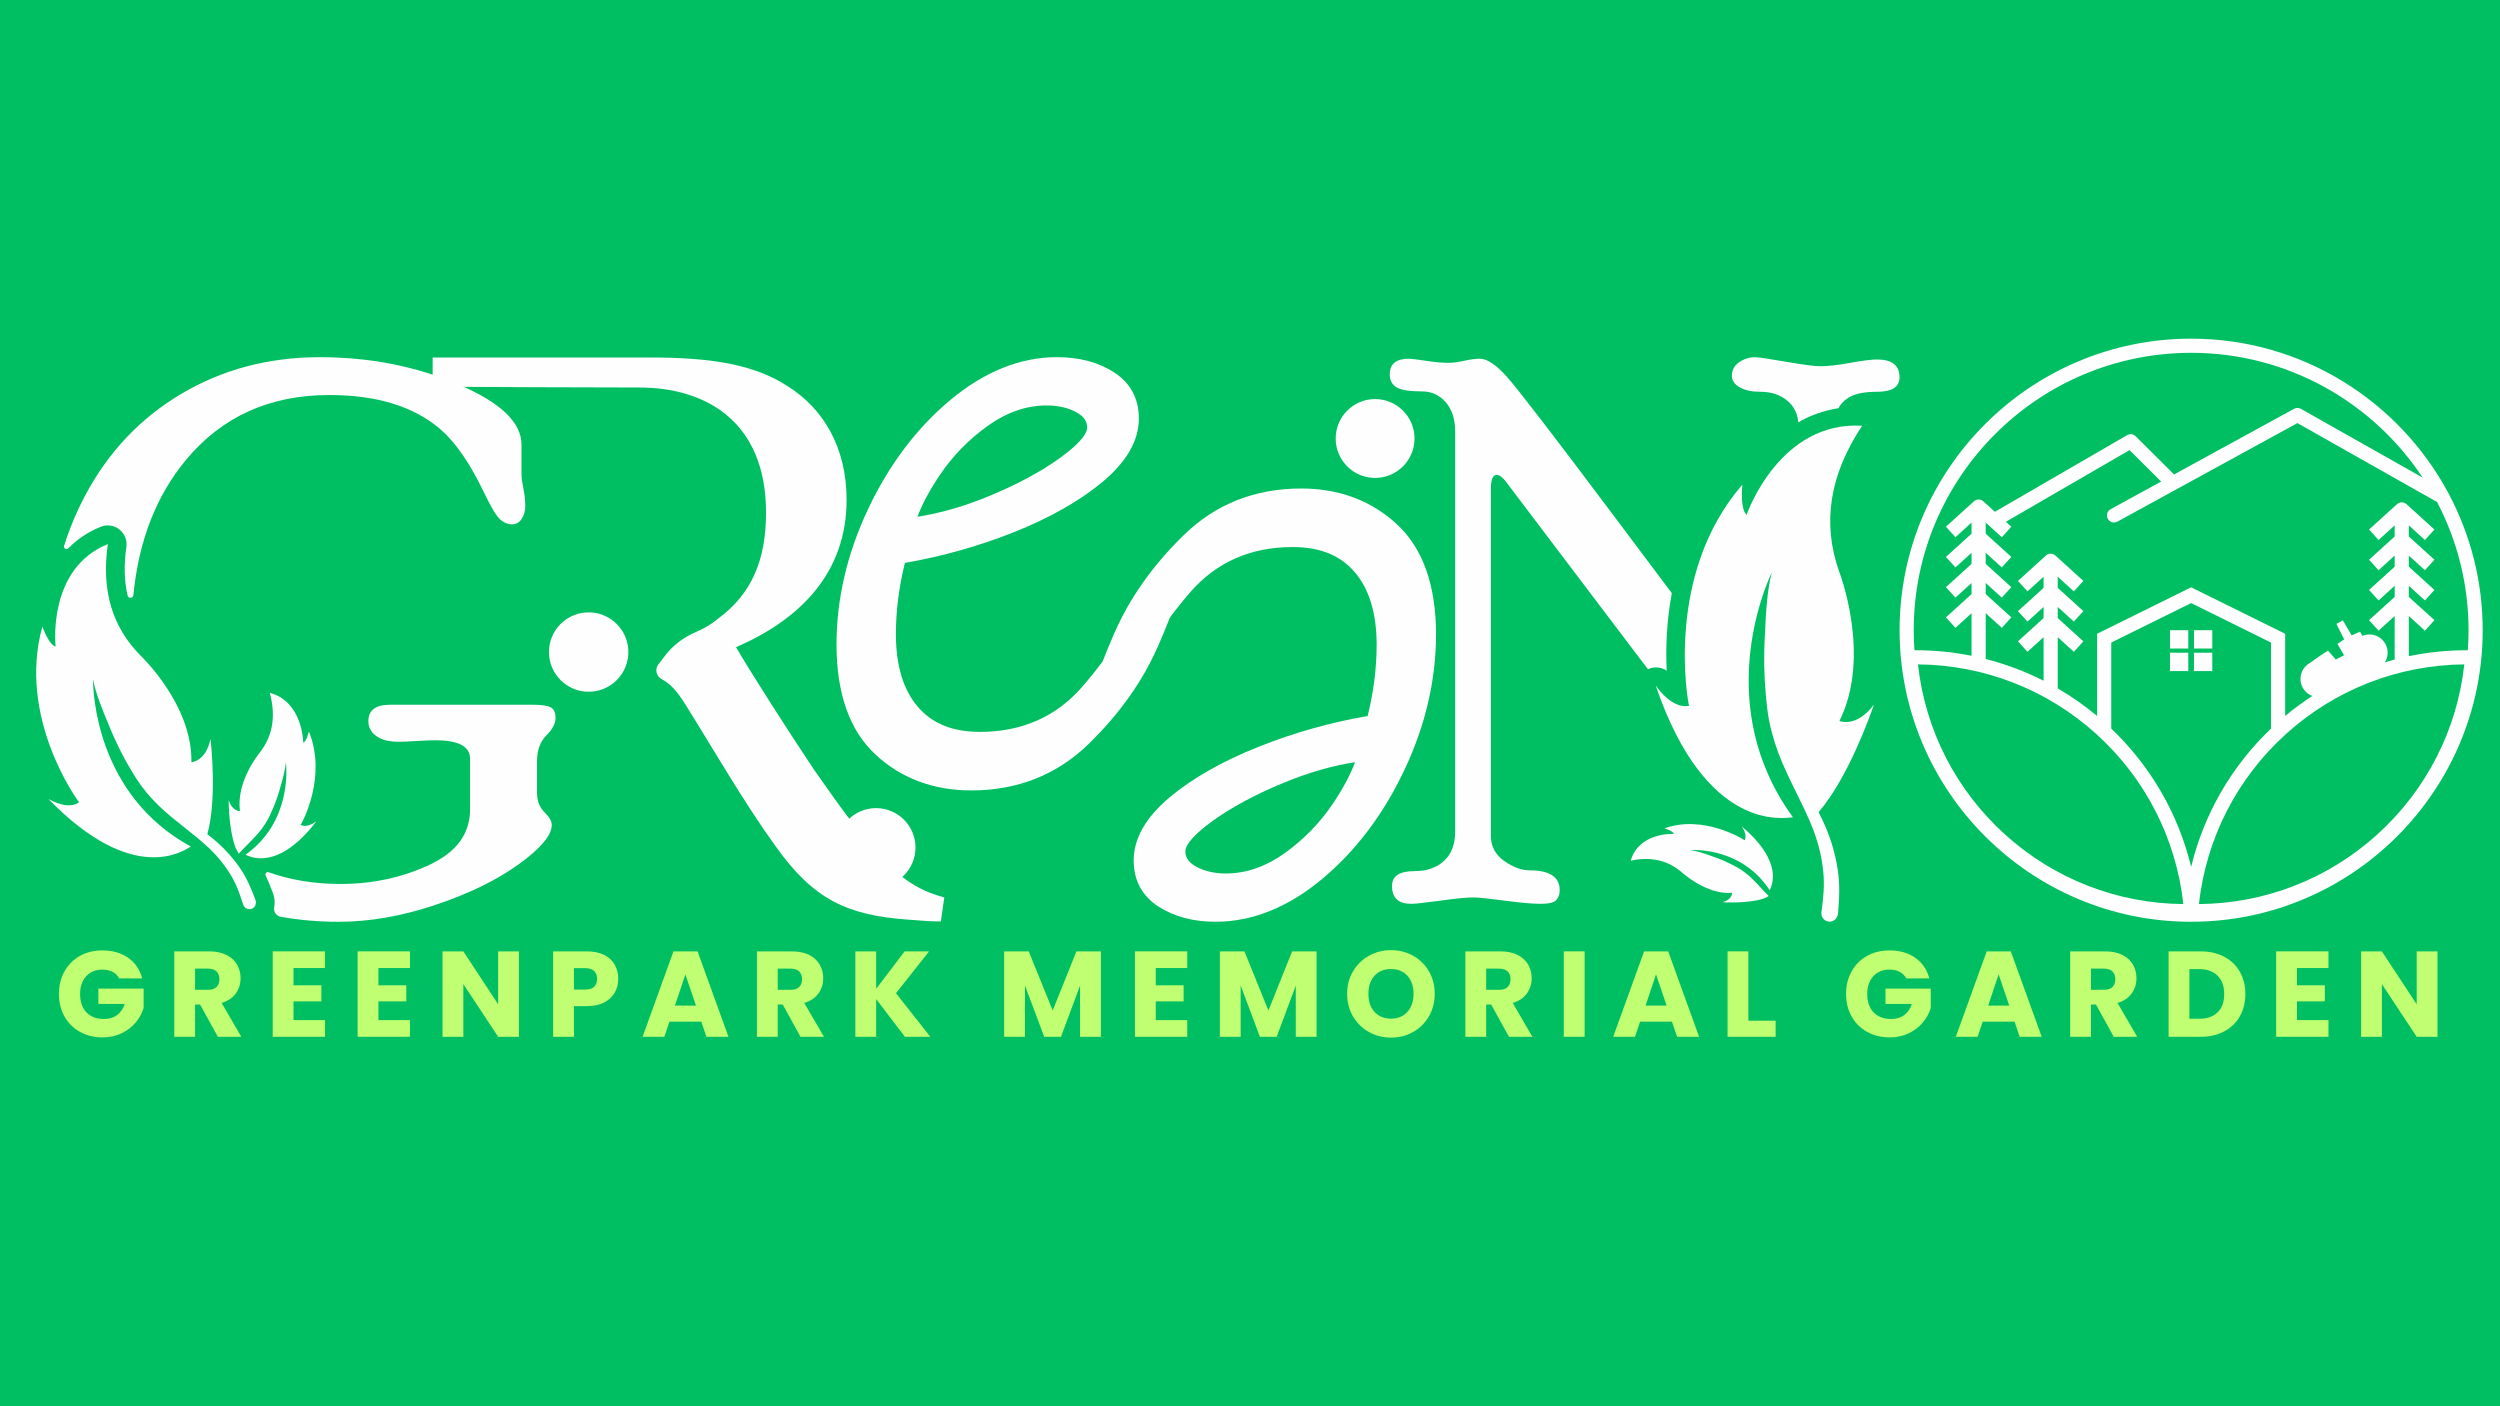 <svg xmlns="http://www.w3.org/2000/svg" xmlns:xlink="http://www.w3.org/1999/xlink" width="1920" zoomAndPan="magnify" viewBox="0 0 1440 810" height="1080" preserveAspectRatio="xMidYMid meet" version="1.0"><defs><g/><clipPath id="72c18bd1ca"><path d="M 152 405 L 319.719 405 L 319.719 531 L 152 531 Z M 152 405 " clip-rule="nonzero"/></clipPath><clipPath id="3942a596e2"><path d="M 36 205.73 L 303 205.73 L 303 345 L 36 345 Z M 36 205.73 " clip-rule="nonzero"/></clipPath><clipPath id="81b7f2e623"><path d="M 800.52 205.73 L 1094.52 205.73 L 1094.52 521 L 800.52 521 Z M 800.52 205.73 " clip-rule="nonzero"/></clipPath><clipPath id="ac42a7454b"><path d="M 249.203 205.73 L 543.953 205.73 L 543.953 531 L 249.203 531 Z M 249.203 205.73 " clip-rule="nonzero"/></clipPath><clipPath id="ccc4b6afc2"><path d="M 481.738 205.73 L 827.488 205.73 L 827.488 531 L 481.738 531 Z M 481.738 205.73 " clip-rule="nonzero"/></clipPath><clipPath id="041dfb7adf"><path d="M 1094.16 195.066 L 1430.16 195.066 L 1430.16 531 L 1094.16 531 Z M 1094.16 195.066 " clip-rule="nonzero"/></clipPath></defs><rect x="-144" width="1728" fill="#ffffff" y="-81" height="972" fill-opacity="1"/><rect x="-144" width="1728" fill="#00bf63" y="-81" height="972" fill-opacity="1"/><path fill="#fefefe" d="M 147.141 518.34 C 144.809 512.047 142.207 505.777 138.348 500.203 C 134.535 494.531 129.949 489.441 124.93 485 C 123.141 483.441 121.312 481.973 119.465 480.535 C 119.449 480.523 119.438 480.5 119.445 480.473 C 124.984 460.277 121.691 429.539 121.27 425.871 C 121.262 425.801 121.168 425.809 121.152 425.879 C 118.656 438.02 111.043 438.977 110.312 439.039 C 110.281 439.043 110.258 439.016 110.258 438.984 C 110.848 405.82 81.074 377.742 81.074 377.742 C 64.586 361.16 58.293 339.957 62.121 313.496 C 62.125 313.445 62.078 313.41 62.031 313.43 C 27.801 327.332 31.801 370.258 32.02 372.352 C 32.023 372.398 31.992 372.422 31.945 372.406 C 28.336 371.332 24.969 362.434 24.473 361.07 C 24.449 361.02 24.371 361.031 24.355 361.086 C 10 412.965 44.102 460.453 45.555 462.035 C 45.578 462.059 45.566 462.082 45.539 462.105 C 39.531 466.426 30.234 461.516 28.211 460.355 C 28.148 460.316 28.094 460.406 28.145 460.457 C 77.008 510.57 105.871 489.988 109.84 487.648 C 109.883 487.621 109.871 487.582 109.828 487.559 C 55.516 457.941 53.617 398.777 53.59 391.676 C 53.59 391.598 53.691 391.586 53.703 391.66 C 54.922 398.746 59.246 409.637 62.535 417.273 C 64.457 422.141 66.617 426.914 68.934 431.598 C 71.887 437.441 75.129 443.129 78.648 448.68 C 82.242 454.258 86.594 459.332 91.332 463.969 C 100.871 473.215 111.977 480.375 121.082 489.168 C 125.609 493.578 129.551 498.441 132.754 503.738 C 136.047 508.996 138.121 514.898 140.004 520.801 L 140.086 521.055 C 140.102 521.105 140.117 521.156 140.137 521.203 C 140.898 523.266 143.27 524.27 145.305 523.312 C 147.121 522.461 147.84 520.223 147.141 518.34 " fill-opacity="1" fill-rule="nonzero"/><g clip-path="url(#72c18bd1ca)"><path fill="#fefefe" d="M 309.32 456.457 L 309.32 438.602 C 309.32 432.211 311.09 427.23 314.645 423.68 C 318.215 420.125 319.984 416.742 319.984 413.547 C 319.984 410.352 319.004 408.281 317.047 407.332 C 315.094 406.395 311.582 405.922 306.516 405.922 L 224.781 405.922 C 216.379 405.922 212.176 409.07 212.176 415.387 C 212.176 418.898 213.703 421.762 216.734 423.961 C 219.789 426.168 224.074 427.258 229.602 427.258 C 231.633 427.258 235.066 427.129 239.949 426.828 C 244.809 426.539 248.395 426.395 250.723 426.395 C 264.082 426.395 270.754 429.934 270.754 437.016 L 270.754 466.27 C 270.754 480.27 262.898 490.934 247.184 498.215 C 231.473 505.527 214.438 509.164 196.105 509.164 C 181.156 509.164 167.371 506.91 154.73 502.406 C 153.578 501.996 152.512 503.191 153.031 504.301 C 154.652 507.754 156.016 511.23 157.266 514.59 C 157.898 516.289 158.199 518.043 158.199 519.773 C 158.199 520.734 158.109 521.691 157.926 522.625 C 157.438 525.156 159.145 527.59 161.684 528.051 C 172.371 529.988 183.457 530.953 194.965 530.953 C 212.824 530.953 231.414 527.711 250.723 521.254 C 270.035 514.793 286.039 506.996 298.746 497.84 C 311.449 488.688 317.809 481.137 317.809 475.191 C 317.809 473.008 316.398 470.543 313.562 467.781 C 310.73 465.016 309.32 461.246 309.32 456.457 " fill-opacity="1" fill-rule="nonzero"/></g><g clip-path="url(#3942a596e2)"><path fill="#fefefe" d="M 301.477 281.438 C 300.742 277.883 300.383 275.234 300.383 273.492 L 300.383 256.062 C 300.383 243.289 288.184 231.703 263.793 221.328 C 239.402 210.941 212.898 205.742 184.289 205.742 C 154.805 205.742 128.238 212.754 104.57 226.766 C 80.898 240.785 62.422 260.285 49.141 285.246 C 44.121 294.684 40.051 304.398 36.934 314.414 C 36.484 315.855 38.285 316.906 39.344 315.824 C 44.273 310.809 50.41 306.52 57.977 303.434 C 61.559 301.969 65.719 302.559 68.754 304.949 C 71.805 307.336 73.359 311.234 72.797 315.062 C 71.309 325.344 71.543 334.641 73.508 343.035 C 73.941 344.891 76.637 344.684 76.824 342.789 C 79.871 311.641 89.898 285.777 106.887 265.188 C 127.605 240.078 155.18 227.531 189.645 227.531 C 216.809 227.531 238.031 233.992 253.301 246.914 C 262.02 254.324 270.383 266.297 278.383 282.859 C 282.598 291.711 285.793 297.117 287.965 299.09 C 290.156 301.047 292.469 302.023 294.949 302.023 C 297.262 302.023 299.117 300.977 300.5 298.859 C 301.863 296.762 302.559 294.258 302.559 291.348 C 302.559 288.301 302.195 285.004 301.477 281.438 " fill-opacity="1" fill-rule="nonzero"/></g><path fill="#fefefe" d="M 155.457 399.066 C 155.438 399.051 155.414 399.082 155.418 399.105 C 159.039 412.586 157.094 423.973 149.566 433.586 C 149.566 433.586 135.867 449.98 138.223 467.148 C 138.219 467.164 138.215 467.176 138.191 467.18 C 137.812 467.191 133.805 467.164 131.762 461.016 C 131.742 460.988 131.699 460.988 131.699 461.027 C 131.703 462.559 131.82 473.047 133.938 482.371 L 133.945 482.379 C 134.379 484.348 134.918 486.258 135.559 488.016 C 135.57 488.051 135.586 488.078 135.598 488.113 C 136.18 489.441 136.859 490.648 137.527 491.715 C 141.355 487.449 145.812 483.547 149.574 478.926 C 151.746 476.227 153.688 473.336 155.199 470.215 C 156.691 467.121 158.02 463.973 159.191 460.762 C 160.098 458.188 160.918 455.578 161.625 452.934 C 162.859 448.77 164.418 442.855 164.613 439.113 C 164.609 439.07 164.668 439.07 164.676 439.109 C 165.098 442.797 167.781 473.59 141.445 492.301 C 141.426 492.312 141.422 492.332 141.445 492.344 C 143.648 493.316 159.883 502.203 182.125 473.203 C 182.145 473.172 182.105 473.133 182.078 473.148 C 181.098 473.883 176.59 476.996 173.195 475.129 C 173.191 475.121 173.188 475.109 173.191 475.094 C 173.848 474.195 188.59 447.465 177.949 421.449 C 177.93 421.422 177.887 421.422 177.883 421.453 C 177.707 422.176 176.512 427 174.711 427.785 C 174.691 427.797 174.668 427.785 174.668 427.758 C 174.656 426.66 174.074 404.156 155.457 399.066 " fill-opacity="1" fill-rule="nonzero"/><path fill="#fefefe" d="M 1058.703 526.168 C 1059.449 517.691 1059.871 509.102 1058.477 500.621 C 1057.188 492.055 1054.703 483.73 1051.359 475.914 C 1050.16 473.16 1048.859 470.484 1047.523 467.84 C 1047.516 467.812 1047.52 467.781 1047.535 467.754 C 1064.844 447.625 1077.762 410.621 1079.27 406.191 C 1079.301 406.109 1079.191 406.066 1079.137 406.137 C 1069.688 418.695 1060.441 415.656 1059.574 415.332 C 1059.535 415.316 1059.523 415.277 1059.543 415.234 C 1078.223 377.559 1059.359 329.238 1059.359 329.238 C 1049.477 301.289 1053.777 273.578 1072.531 245.344 C 1072.566 245.297 1072.531 245.223 1072.469 245.223 C 1025.707 242.559 1006.984 293.906 1006.094 296.426 C 1006.074 296.484 1006.02 296.488 1005.977 296.449 C 1002.426 293.258 1003.398 281.234 1003.57 279.406 C 1003.578 279.332 1003.48 279.305 1003.43 279.359 C 958.816 330.992 972.098 403.914 972.902 406.508 C 972.918 406.551 972.891 406.57 972.848 406.578 C 963.621 408.266 955.633 397.598 953.949 395.164 C 953.898 395.09 953.785 395.164 953.812 395.25 C 982.586 479.184 1026.824 471.285 1032.637 470.754 C 1032.703 470.746 1032.711 470.699 1032.668 470.645 C 986.539 407.227 1016.488 338.422 1020.309 330.273 C 1020.348 330.184 1020.473 330.223 1020.449 330.316 C 1018 339.094 1017.039 353.914 1016.656 364.453 C 1016.219 371.07 1016.098 377.715 1016.211 384.336 C 1016.422 392.633 1017.047 400.91 1018.062 409.18 C 1019.152 417.523 1021.383 425.699 1024.289 433.582 C 1030.199 449.352 1039.035 463.586 1044.691 478.602 C 1047.48 486.113 1049.355 493.824 1050.148 501.629 C 1051.066 509.438 1050.242 517.328 1049.191 525.113 L 1049.148 525.449 C 1049.137 525.512 1049.129 525.578 1049.125 525.648 C 1048.875 528.422 1051.051 530.859 1053.902 530.867 C 1056.445 530.875 1058.48 528.703 1058.703 526.168 " fill-opacity="1" fill-rule="nonzero"/><path fill="#fefefe" d="M 939.32 495.707 C 939.309 495.727 939.336 495.746 939.355 495.746 C 950.984 493.25 960.754 495.535 968.938 502.621 C 968.938 502.621 982.887 515.473 997.668 514.273 C 997.68 514.277 997.695 514.281 997.699 514.305 C 997.703 514.637 997.633 518.152 992.328 519.633 C 992.305 519.648 992.305 519.684 992.34 519.688 C 993.652 519.762 1002.672 520.191 1010.707 518.809 L 1010.719 518.805 C 1012.414 518.52 1014.062 518.145 1015.582 517.668 C 1015.609 517.66 1015.637 517.648 1015.668 517.641 C 1016.816 517.195 1017.859 516.66 1018.781 516.129 C 1015.156 512.559 1011.848 508.445 1007.914 504.914 C 1005.617 502.871 1003.152 501.02 1000.484 499.535 C 997.84 498.07 995.148 496.75 992.402 495.555 C 990.199 494.633 987.961 493.777 985.695 493.027 C 982.133 491.734 977.066 490.062 973.848 489.703 C 973.809 489.703 973.812 489.652 973.844 489.645 C 977.02 489.465 1003.52 488.672 1019.328 512.723 C 1019.34 512.742 1019.352 512.746 1019.363 512.727 C 1020.223 510.84 1028.035 497.047 1003.34 476.066 C 1003.312 476.043 1003.281 476.082 1003.293 476.105 C 1003.914 477.004 1006.543 481.117 1004.902 483.996 C 1004.895 484 1004.887 484.008 1004.871 484.004 C 1004.105 483.379 981.277 469.09 958.805 477.109 C 958.777 477.129 958.777 477.164 958.809 477.168 C 959.426 477.359 963.559 478.648 964.215 480.273 C 964.223 480.285 964.215 480.309 964.191 480.309 C 963.246 480.266 943.895 479.633 939.32 495.707 " fill-opacity="1" fill-rule="nonzero"/><g clip-path="url(#81b7f2e623)"><path fill="#fefefe" d="M 962.969 341.672 L 930.797 298.77 C 894.891 250.891 873.891 223.566 867.766 216.785 C 861.645 210.004 856.508 206.617 852.332 206.617 C 849.887 206.617 846.895 207.016 843.363 207.816 C 839.844 208.605 836.781 209.004 834.195 209.004 C 830.73 209.004 826.426 208.605 821.234 207.816 C 816.055 207.016 812.805 206.617 811.52 206.617 C 804.18 206.617 800.504 209.617 800.504 215.598 C 800.504 218.961 801.762 221.449 804.293 223.051 C 806.828 224.652 811.762 225.453 819.129 225.453 C 824.609 225.453 829.156 227.543 832.777 231.723 C 836.383 235.898 838.184 241.508 838.184 248.559 L 838.184 478.875 C 838.184 486.215 836.055 491.863 831.805 495.824 C 827.539 499.789 821.875 501.762 814.793 501.762 C 806.141 501.762 801.805 504.609 801.805 510.305 C 801.805 517.172 805.48 520.602 812.82 520.602 C 815.125 520.602 820.746 519.988 829.672 518.762 C 838.613 517.527 844.949 516.914 848.684 516.914 C 851.43 516.914 857.395 517.527 866.621 518.762 C 875.836 519.988 882.758 520.602 887.367 520.602 C 892.113 520.602 895.148 519.875 896.438 518.414 C 897.738 516.941 898.383 515.055 898.383 512.723 C 898.383 505.125 892.602 501.32 881.055 501.32 C 876.438 501.32 871.559 499.531 866.438 495.926 C 861.316 492.336 858.754 487.512 858.754 481.465 L 858.754 281.734 C 858.754 276.27 859.844 273.535 862.016 273.535 C 863.605 273.535 865.336 274.754 867.223 277.211 L 949.211 385.477 C 952.754 383.773 956.891 384.188 960.008 386.305 C 959.449 374.301 959.793 358.652 962.969 341.672 Z M 983.152 403.328 C 983.184 403.43 983.211 403.543 983.242 403.656 C 983.211 403.5 983.168 403.398 983.152 403.328 Z M 1081.176 207.059 C 1078 207.059 1072.848 207.703 1065.727 209.004 C 1058.586 210.305 1052.867 210.949 1048.547 210.949 C 1045.223 210.949 1038.574 210.09 1028.559 208.344 C 1018.547 206.617 1012.684 205.758 1010.949 205.758 C 1007.633 205.758 1004.566 206.715 1001.766 208.645 C 998.961 210.578 997.562 213.18 997.562 216.469 C 997.562 219.172 999.078 221.391 1002.109 223.109 C 1005.141 224.828 1009.105 225.668 1014.012 225.668 C 1020.363 225.668 1025.598 227.441 1029.703 230.977 C 1033.367 234.137 1035.398 238.215 1035.801 243.25 C 1042.652 239.316 1050.363 236.426 1058.934 235.137 C 1060.047 232.879 1061.922 230.879 1064.582 229.145 C 1068.113 226.828 1073.637 225.668 1081.133 225.668 C 1089.801 225.668 1094.133 222.895 1094.133 217.328 C 1094.133 210.477 1089.816 207.059 1081.176 207.059 " fill-opacity="1" fill-rule="nonzero"/></g><g clip-path="url(#ac42a7454b)"><path fill="#fefefe" d="M 340.559 352.762 C 326.758 351.887 315.379 363.266 316.254 377.07 C 316.973 388.449 326.207 397.684 337.586 398.402 C 351.387 399.277 362.766 387.898 361.895 374.094 C 361.176 362.719 351.941 353.48 340.559 352.762 Z M 543.914 516.918 L 541.938 530.738 C 535.523 530.738 530.094 530.246 523.676 529.754 C 487.637 527.285 468.387 517.906 446.664 487.301 C 428.402 462.121 410.629 431.023 394.832 405.848 C 390.262 398.535 386.426 393.973 381.133 391.184 C 377.941 389.504 377.047 385.383 379.309 382.574 C 380.379 381.25 381.41 379.906 382.398 378.539 C 387.094 372.078 393.57 367.133 400.926 364.012 C 405.828 361.934 410.16 359.289 414.086 355.988 C 433.336 341.672 441.234 321.926 441.234 295.27 C 441.234 242.453 406.188 223.195 368.176 223.195 C 353.859 223.195 260.012 222.938 249.207 222.625 L 249.207 205.922 L 375.086 205.922 C 411.121 205.922 435.312 210.359 454.07 222.703 C 474.309 235.539 487.637 257.754 487.637 287.863 C 487.637 330.316 460.488 356.977 423.957 372.773 C 432.844 388.074 454.07 421.152 468.879 443.363 C 487.145 469.527 496.523 481.871 507.879 494.207 C 521.207 508.527 532.562 513.957 543.914 516.918 " fill-opacity="1" fill-rule="nonzero"/></g><g clip-path="url(#ccc4b6afc2)"><path fill="#fefefe" d="M 527.32 488.191 C 527.32 500.734 517.152 510.902 504.613 510.902 C 492.07 510.902 481.902 500.734 481.902 488.191 C 481.902 475.652 492.07 465.484 504.613 465.484 C 517.152 465.484 527.32 475.652 527.32 488.191 Z M 814.77 252.574 C 814.77 265.117 804.602 275.285 792.062 275.285 C 779.52 275.285 769.352 265.117 769.352 252.574 C 769.352 240.035 779.52 229.863 792.062 229.863 C 804.602 229.863 814.77 240.035 814.77 252.574 Z M 767.723 462.926 C 760.301 473.984 750.918 483.605 739.84 491.52 C 729.047 499.223 717.691 503.133 706.078 503.133 C 699.527 503.133 693.754 501.793 688.922 499.156 C 683.406 496.152 682.773 492.59 682.773 490.172 C 682.773 488.383 684.273 483.129 698.203 473.043 C 709.234 465.051 723.145 457.57 739.555 450.812 C 753.766 444.961 767.512 441.004 780.5 439.027 C 777.895 446.145 773.609 454.156 767.723 462.926 Z M 541.262 273.734 C 548.684 262.676 558.066 253.055 569.141 245.141 C 579.934 237.438 591.293 233.531 602.906 233.531 C 609.457 233.531 615.23 234.867 620.062 237.504 C 625.574 240.508 626.211 244.07 626.211 246.488 C 626.211 248.277 624.707 253.531 610.781 263.617 C 599.75 271.609 585.84 279.09 569.43 285.848 C 555.219 291.699 541.473 295.656 528.48 297.633 C 531.09 290.516 535.371 282.504 541.262 273.734 Z M 804.758 302.105 C 789.977 288.352 771.367 281.379 749.441 281.379 C 722.91 281.379 700.219 290.359 681.992 308.078 C 664.145 325.426 650.602 344.566 641.734 364.973 C 639.023 371.215 636.855 376.484 635.121 380.961 C 631.324 386.074 627.355 391.016 623.207 395.766 C 608.266 412.887 588.504 421.566 564.469 421.566 C 548.727 421.566 537.016 416.844 528.668 407.121 C 520.285 397.375 516.035 383.285 516.035 365.246 C 516.035 351.941 517.777 338.156 521.223 324.23 C 542.555 320.555 563.531 314.656 583.609 306.688 C 604.566 298.379 621.906 288.555 635.156 277.492 C 648.977 265.941 655.984 253.688 655.984 241.066 C 655.984 229.559 651.172 220.609 641.684 214.469 C 632.719 208.668 621.664 205.727 608.82 205.727 C 587.629 205.727 566.914 214.07 547.25 230.516 C 527.855 246.734 511.934 267.895 499.93 293.41 C 487.918 318.934 481.828 345.094 481.828 371.16 C 481.828 399.406 489.363 420.734 504.227 434.555 C 519.004 448.309 537.617 455.281 559.543 455.281 C 586.07 455.281 608.762 446.301 626.992 428.582 C 644.836 411.234 658.383 392.094 667.25 371.688 C 669.957 365.445 672.129 360.176 673.859 355.699 C 677.66 350.586 681.629 345.645 685.777 340.895 C 700.719 323.773 720.48 315.094 744.512 315.094 C 760.258 315.094 771.969 319.816 780.316 329.539 C 788.699 339.285 792.949 353.375 792.949 371.414 C 792.949 384.719 791.207 398.504 787.762 412.43 C 766.426 416.105 745.453 422.004 725.375 429.973 C 704.418 438.281 687.078 448.105 673.828 459.168 C 660.008 470.719 653 482.973 653 495.594 C 653 507.102 657.812 516.051 667.301 522.191 C 676.262 527.992 687.32 530.934 700.16 530.934 C 721.352 530.934 742.07 522.59 761.73 506.145 C 781.125 489.926 797.047 468.766 809.055 443.25 C 821.066 417.727 827.156 391.566 827.156 365.5 C 827.156 337.254 819.621 315.926 804.758 302.105 " fill-opacity="1" fill-rule="nonzero"/></g><g clip-path="url(#041dfb7adf)"><path fill="#fefefe" d="M 1421.461 374.539 C 1421.73 370.73 1421.879 366.883 1421.879 363.004 C 1421.879 336.379 1415.324 311.262 1403.758 289.16 L 1323.305 243.707 L 1219.625 300.449 C 1219.004 300.789 1218.332 300.949 1217.668 300.949 C 1216.23 300.949 1214.832 300.184 1214.09 298.832 C 1213.012 296.855 1213.734 294.379 1215.711 293.297 L 1244.805 277.375 L 1226.609 259.266 L 1155.387 300.543 L 1158.527 303.395 L 1153.047 309.43 L 1143.77 301.004 L 1143.77 307.398 L 1158.527 320.797 L 1153.047 326.832 L 1143.77 318.41 L 1143.77 324.801 L 1158.527 338.203 L 1153.047 344.238 L 1143.77 335.809 L 1143.77 342.203 L 1158.527 355.602 L 1153.047 361.641 L 1143.77 353.215 L 1143.77 379.586 C 1155.309 382.523 1166.48 386.719 1177.105 392.102 L 1177.105 367.016 L 1167.824 375.441 L 1162.348 369.406 L 1177.105 356.008 L 1177.105 349.613 L 1167.824 358.043 L 1162.348 352.008 L 1177.105 338.605 L 1177.105 332.211 L 1167.824 340.637 L 1162.348 334.602 L 1178.445 319.988 C 1179.996 318.578 1182.371 318.578 1183.922 319.988 L 1200.02 334.602 L 1194.539 340.637 L 1185.258 332.211 L 1185.258 338.605 L 1200.02 352.008 L 1194.539 358.043 L 1185.258 349.613 L 1185.258 356.008 L 1200.02 369.406 L 1194.539 375.441 L 1185.258 367.016 L 1185.258 396.523 C 1193.199 401.137 1200.781 406.441 1207.934 412.406 L 1207.934 365.047 L 1262.094 338.289 L 1316.258 365.047 L 1316.258 412.406 C 1321.262 408.23 1326.48 404.395 1331.883 400.883 C 1328.266 399.508 1325.539 396.195 1325.129 392.086 C 1324.684 387.629 1327.098 383.555 1330.867 381.648 C 1335.012 378.508 1340.91 374.723 1340.91 374.723 L 1345.434 379.891 L 1350.188 377.41 L 1346.359 370.918 L 1350.254 368.277 L 1345.754 359.363 L 1349.508 357.355 L 1354.582 366.023 L 1359.359 363.82 L 1360.734 366.254 C 1361.668 365.867 1362.672 365.605 1363.727 365.5 C 1369.516 364.922 1374.672 369.148 1375.246 374.934 C 1375.484 377.312 1374.891 379.562 1373.73 381.457 C 1375.59 380.895 1377.453 380.359 1379.332 379.867 L 1379.332 354.832 L 1370.051 363.254 L 1364.57 357.219 L 1379.332 343.816 L 1379.332 337.426 L 1370.051 345.852 L 1364.57 339.816 L 1379.332 326.418 L 1379.332 320.023 L 1370.051 328.449 L 1364.57 322.41 L 1379.332 309.016 L 1379.332 302.617 L 1370.051 311.047 L 1364.57 305.012 L 1380.668 290.398 C 1382.223 288.984 1384.594 288.984 1386.145 290.398 L 1402.242 305.012 L 1396.762 311.047 L 1387.484 302.617 L 1387.484 309.016 L 1402.242 322.41 L 1396.762 328.449 L 1387.484 320.023 L 1387.484 326.418 L 1402.242 339.816 L 1396.762 345.852 L 1387.484 337.426 L 1387.484 343.816 L 1402.242 357.219 L 1396.762 363.254 L 1387.484 354.832 L 1387.484 377.957 C 1398.562 375.656 1409.938 374.496 1421.461 374.539 Z M 1419.438 382.688 C 1381.41 383.012 1345.121 397.137 1316.801 422.715 C 1288.492 448.285 1270.77 482.953 1266.582 520.742 C 1304.594 520.438 1340.887 506.324 1369.211 480.742 C 1397.547 455.148 1415.273 420.473 1419.438 382.688 Z M 1262.094 499.301 C 1269.426 469.004 1285.266 441.43 1308.105 419.668 L 1308.105 370.113 L 1262.094 347.379 L 1216.082 370.113 L 1216.082 419.668 C 1238.926 441.43 1254.766 469.004 1262.094 499.301 Z M 1257.609 520.742 C 1253.426 482.953 1235.699 448.285 1207.391 422.715 C 1179.07 397.137 1142.777 383.016 1104.754 382.688 C 1108.918 420.473 1126.645 455.148 1154.977 480.742 C 1183.305 506.324 1219.602 520.434 1257.609 520.742 Z M 1102.73 374.539 C 1113.871 374.496 1124.879 375.574 1135.613 377.73 L 1135.613 353.215 L 1126.336 361.641 L 1120.855 355.602 L 1135.613 342.203 L 1135.613 335.809 L 1126.336 344.238 L 1120.855 338.203 L 1135.613 324.801 L 1135.613 318.41 L 1126.336 326.832 L 1120.855 320.797 L 1135.613 307.398 L 1135.613 301.004 L 1126.336 309.43 L 1120.855 303.395 L 1136.953 288.781 C 1138.504 287.371 1140.879 287.371 1142.43 288.781 L 1149.051 294.793 L 1225.227 250.645 C 1226.82 249.719 1228.84 249.98 1230.148 251.281 L 1252.258 273.293 L 1321.375 235.469 C 1322.617 234.793 1324.113 234.805 1325.34 235.496 L 1395.461 275.113 C 1366.848 231.832 1317.754 203.219 1262.094 203.219 C 1173.992 203.219 1102.312 274.898 1102.312 363.004 C 1102.312 366.883 1102.461 370.727 1102.73 374.539 Z M 1430.031 363.004 C 1430.031 455.602 1354.695 530.938 1262.094 530.938 C 1169.496 530.938 1094.16 455.602 1094.16 363.004 C 1094.16 270.402 1169.496 195.066 1262.094 195.066 C 1326.047 195.066 1381.762 231.004 1410.113 283.742 C 1410.402 284.113 1410.609 284.527 1410.758 284.961 C 1423.055 308.293 1430.031 334.848 1430.031 363.004 Z M 1263.73 386.531 L 1274.285 386.531 L 1274.285 375.977 L 1263.73 375.977 Z M 1249.906 386.531 L 1260.457 386.531 L 1260.457 375.977 L 1249.906 375.977 Z M 1263.73 373.555 L 1274.285 373.555 L 1274.285 363.004 L 1263.73 363.004 Z M 1249.906 363.004 L 1260.457 363.004 L 1260.457 373.555 L 1249.906 373.555 L 1249.906 363.004 " fill-opacity="1" fill-rule="nonzero"/></g><g fill="#c1ff72" fill-opacity="1"><g transform="translate(31.638, 597.181)"><g><path d="M 37 -33.641 C 36.113 -35.273 34.836 -36.523 33.172 -37.391 C 31.516 -38.254 29.566 -38.688 27.328 -38.688 C 23.453 -38.688 20.344 -37.41 18 -34.859 C 15.664 -32.316 14.5 -28.922 14.5 -24.672 C 14.5 -20.141 15.723 -16.598 18.172 -14.047 C 20.629 -11.504 24.008 -10.234 28.312 -10.234 C 31.25 -10.234 33.734 -10.977 35.766 -12.469 C 37.805 -13.969 39.289 -16.117 40.219 -18.922 L 25.016 -18.922 L 25.016 -27.75 L 51.094 -27.75 L 51.094 -16.609 C 50.195 -13.617 48.688 -10.836 46.562 -8.266 C 44.438 -5.703 41.738 -3.625 38.469 -2.031 C 35.195 -0.445 31.508 0.344 27.406 0.344 C 22.539 0.344 18.203 -0.719 14.391 -2.844 C 10.586 -4.969 7.625 -7.922 5.5 -11.703 C 3.375 -15.484 2.312 -19.805 2.312 -24.672 C 2.312 -29.523 3.375 -33.852 5.5 -37.656 C 7.625 -41.469 10.578 -44.438 14.359 -46.562 C 18.148 -48.688 22.473 -49.75 27.328 -49.75 C 33.211 -49.75 38.176 -48.32 42.219 -45.469 C 46.258 -42.625 48.938 -38.68 50.25 -33.641 Z M 37 -33.641 "/></g></g></g><g fill="#c1ff72" fill-opacity="1"><g transform="translate(96.04, 597.181)"><g><path d="M 29.438 0 L 19.203 -18.578 L 16.328 -18.578 L 16.328 0 L 4.344 0 L 4.344 -49.188 L 24.453 -49.188 C 28.336 -49.188 31.645 -48.508 34.375 -47.156 C 37.102 -45.801 39.145 -43.941 40.5 -41.578 C 41.852 -39.223 42.531 -36.598 42.531 -33.703 C 42.531 -30.43 41.609 -27.508 39.766 -24.938 C 37.922 -22.375 35.203 -20.555 31.609 -19.484 L 42.953 0 Z M 16.328 -27.047 L 23.75 -27.047 C 25.945 -27.047 27.594 -27.582 28.688 -28.656 C 29.789 -29.738 30.344 -31.258 30.344 -33.219 C 30.344 -35.082 29.789 -36.551 28.688 -37.625 C 27.594 -38.707 25.945 -39.25 23.75 -39.25 L 16.328 -39.25 Z M 16.328 -27.047 "/></g></g></g><g fill="#c1ff72" fill-opacity="1"><g transform="translate(152.733, 597.181)"><g><path d="M 16.328 -39.594 L 16.328 -29.641 L 32.375 -29.641 L 32.375 -20.391 L 16.328 -20.391 L 16.328 -9.594 L 34.484 -9.594 L 34.484 0 L 4.344 0 L 4.344 -49.188 L 34.484 -49.188 L 34.484 -39.594 Z M 16.328 -39.594 "/></g></g></g><g fill="#c1ff72" fill-opacity="1"><g transform="translate(201.648, 597.181)"><g><path d="M 16.328 -39.594 L 16.328 -29.641 L 32.375 -29.641 L 32.375 -20.391 L 16.328 -20.391 L 16.328 -9.594 L 34.484 -9.594 L 34.484 0 L 4.344 0 L 4.344 -49.188 L 34.484 -49.188 L 34.484 -39.594 Z M 16.328 -39.594 "/></g></g></g><g fill="#c1ff72" fill-opacity="1"><g transform="translate(250.563, 597.181)"><g><path d="M 48.359 0 L 36.375 0 L 16.328 -30.344 L 16.328 0 L 4.344 0 L 4.344 -49.188 L 16.328 -49.188 L 36.375 -18.703 L 36.375 -49.188 L 48.359 -49.188 Z M 48.359 0 "/></g></g></g><g fill="#c1ff72" fill-opacity="1"><g transform="translate(314.264, 597.181)"><g><path d="M 41.844 -33.359 C 41.844 -30.504 41.188 -27.895 39.875 -25.531 C 38.562 -23.176 36.551 -21.273 33.844 -19.828 C 31.133 -18.379 27.77 -17.656 23.75 -17.656 L 16.328 -17.656 L 16.328 0 L 4.344 0 L 4.344 -49.188 L 23.75 -49.188 C 27.676 -49.188 30.992 -48.508 33.703 -47.156 C 36.41 -45.801 38.441 -43.93 39.797 -41.547 C 41.16 -39.172 41.844 -36.441 41.844 -33.359 Z M 22.844 -27.188 C 25.133 -27.188 26.836 -27.723 27.953 -28.797 C 29.078 -29.867 29.641 -31.391 29.641 -33.359 C 29.641 -35.316 29.078 -36.832 27.953 -37.906 C 26.836 -38.988 25.133 -39.531 22.844 -39.531 L 16.328 -39.531 L 16.328 -27.188 Z M 22.844 -27.188 "/></g></g></g><g fill="#c1ff72" fill-opacity="1"><g transform="translate(368.996, 597.181)"><g><path d="M 34.969 -8.688 L 16.609 -8.688 L 13.672 0 L 1.125 0 L 18.922 -49.188 L 32.797 -49.188 L 50.594 0 L 37.906 0 Z M 31.891 -17.938 L 25.781 -35.953 L 19.766 -17.938 Z M 31.891 -17.938 "/></g></g></g><g fill="#c1ff72" fill-opacity="1"><g transform="translate(431.646, 597.181)"><g><path d="M 29.438 0 L 19.203 -18.578 L 16.328 -18.578 L 16.328 0 L 4.344 0 L 4.344 -49.188 L 24.453 -49.188 C 28.336 -49.188 31.645 -48.508 34.375 -47.156 C 37.102 -45.801 39.145 -43.941 40.5 -41.578 C 41.852 -39.223 42.531 -36.598 42.531 -33.703 C 42.531 -30.43 41.609 -27.508 39.766 -24.938 C 37.922 -22.375 35.203 -20.555 31.609 -19.484 L 42.953 0 Z M 16.328 -27.047 L 23.75 -27.047 C 25.945 -27.047 27.594 -27.582 28.688 -28.656 C 29.789 -29.738 30.344 -31.258 30.344 -33.219 C 30.344 -35.082 29.789 -36.551 28.688 -37.625 C 27.594 -38.707 25.945 -39.25 23.75 -39.25 L 16.328 -39.25 Z M 16.328 -27.047 "/></g></g></g><g fill="#c1ff72" fill-opacity="1"><g transform="translate(488.339, 597.181)"><g><path d="M 32.859 0 L 16.328 -21.719 L 16.328 0 L 4.344 0 L 4.344 -49.188 L 16.328 -49.188 L 16.328 -27.609 L 32.719 -49.188 L 46.812 -49.188 L 27.75 -25.094 L 47.516 0 Z M 32.859 0 "/></g></g></g><g fill="#c1ff72" fill-opacity="1"><g transform="translate(548.186, 597.181)"><g/></g></g><g fill="#c1ff72" fill-opacity="1"><g transform="translate(574.046, 597.181)"><g><path d="M 60.062 -49.188 L 60.062 0 L 48.078 0 L 48.078 -29.5 L 37.078 0 L 27.406 0 L 16.328 -29.578 L 16.328 0 L 4.344 0 L 4.344 -49.188 L 18.5 -49.188 L 32.312 -15.141 L 45.969 -49.188 Z M 60.062 -49.188 "/></g></g></g><g fill="#c1ff72" fill-opacity="1"><g transform="translate(649.38, 597.181)"><g><path d="M 16.328 -39.594 L 16.328 -29.641 L 32.375 -29.641 L 32.375 -20.391 L 16.328 -20.391 L 16.328 -9.594 L 34.484 -9.594 L 34.484 0 L 4.344 0 L 4.344 -49.188 L 34.484 -49.188 L 34.484 -39.594 Z M 16.328 -39.594 "/></g></g></g><g fill="#c1ff72" fill-opacity="1"><g transform="translate(698.295, 597.181)"><g><path d="M 60.062 -49.188 L 60.062 0 L 48.078 0 L 48.078 -29.5 L 37.078 0 L 27.406 0 L 16.328 -29.578 L 16.328 0 L 4.344 0 L 4.344 -49.188 L 18.5 -49.188 L 32.312 -15.141 L 45.969 -49.188 Z M 60.062 -49.188 "/></g></g></g><g fill="#c1ff72" fill-opacity="1"><g transform="translate(773.629, 597.181)"><g><path d="M 27.609 0.484 C 22.984 0.484 18.742 -0.586 14.891 -2.734 C 11.035 -4.879 7.973 -7.879 5.703 -11.734 C 3.441 -15.586 2.312 -19.922 2.312 -24.734 C 2.312 -29.547 3.441 -33.867 5.703 -37.703 C 7.973 -41.535 11.035 -44.523 14.891 -46.672 C 18.742 -48.816 22.984 -49.891 27.609 -49.891 C 32.234 -49.891 36.473 -48.816 40.328 -46.672 C 44.18 -44.523 47.219 -41.535 49.438 -37.703 C 51.656 -33.867 52.766 -29.547 52.766 -24.734 C 52.766 -19.922 51.645 -15.586 49.406 -11.734 C 47.164 -7.879 44.129 -4.879 40.297 -2.734 C 36.461 -0.586 32.234 0.484 27.609 0.484 Z M 27.609 -10.438 C 31.535 -10.438 34.676 -11.742 37.031 -14.359 C 39.395 -16.984 40.578 -20.441 40.578 -24.734 C 40.578 -29.078 39.395 -32.547 37.031 -35.141 C 34.676 -37.734 31.535 -39.031 27.609 -39.031 C 23.641 -39.031 20.473 -37.742 18.109 -35.172 C 15.754 -32.609 14.578 -29.129 14.578 -24.734 C 14.578 -20.391 15.754 -16.922 18.109 -14.328 C 20.473 -11.734 23.641 -10.438 27.609 -10.438 Z M 27.609 -10.438 "/></g></g></g><g fill="#c1ff72" fill-opacity="1"><g transform="translate(839.712, 597.181)"><g><path d="M 29.438 0 L 19.203 -18.578 L 16.328 -18.578 L 16.328 0 L 4.344 0 L 4.344 -49.188 L 24.453 -49.188 C 28.336 -49.188 31.645 -48.508 34.375 -47.156 C 37.102 -45.801 39.145 -43.941 40.5 -41.578 C 41.852 -39.223 42.531 -36.598 42.531 -33.703 C 42.531 -30.43 41.609 -27.508 39.766 -24.938 C 37.922 -22.375 35.203 -20.555 31.609 -19.484 L 42.953 0 Z M 16.328 -27.047 L 23.75 -27.047 C 25.945 -27.047 27.594 -27.582 28.688 -28.656 C 29.789 -29.738 30.344 -31.258 30.344 -33.219 C 30.344 -35.082 29.789 -36.551 28.688 -37.625 C 27.594 -38.707 25.945 -39.25 23.75 -39.25 L 16.328 -39.25 Z M 16.328 -27.047 "/></g></g></g><g fill="#c1ff72" fill-opacity="1"><g transform="translate(896.406, 597.181)"><g><path d="M 16.328 -49.188 L 16.328 0 L 4.344 0 L 4.344 -49.188 Z M 16.328 -49.188 "/></g></g></g><g fill="#c1ff72" fill-opacity="1"><g transform="translate(928.082, 597.181)"><g><path d="M 34.969 -8.688 L 16.609 -8.688 L 13.672 0 L 1.125 0 L 18.922 -49.188 L 32.797 -49.188 L 50.594 0 L 37.906 0 Z M 31.891 -17.938 L 25.781 -35.953 L 19.766 -17.938 Z M 31.891 -17.938 "/></g></g></g><g fill="#c1ff72" fill-opacity="1"><g transform="translate(990.732, 597.181)"><g><path d="M 16.328 -9.25 L 32.031 -9.25 L 32.031 0 L 4.344 0 L 4.344 -49.188 L 16.328 -49.188 Z M 16.328 -9.25 "/></g></g></g><g fill="#c1ff72" fill-opacity="1"><g transform="translate(1035.162, 597.181)"><g/></g></g><g fill="#c1ff72" fill-opacity="1"><g transform="translate(1061.022, 597.181)"><g><path d="M 37 -33.641 C 36.113 -35.273 34.836 -36.523 33.172 -37.391 C 31.516 -38.254 29.566 -38.688 27.328 -38.688 C 23.453 -38.688 20.344 -37.41 18 -34.859 C 15.664 -32.316 14.5 -28.922 14.5 -24.672 C 14.5 -20.141 15.723 -16.598 18.172 -14.047 C 20.629 -11.504 24.008 -10.234 28.312 -10.234 C 31.25 -10.234 33.734 -10.977 35.766 -12.469 C 37.805 -13.969 39.289 -16.117 40.219 -18.922 L 25.016 -18.922 L 25.016 -27.75 L 51.094 -27.75 L 51.094 -16.609 C 50.195 -13.617 48.688 -10.836 46.562 -8.266 C 44.438 -5.703 41.738 -3.625 38.469 -2.031 C 35.195 -0.445 31.508 0.344 27.406 0.344 C 22.539 0.344 18.203 -0.719 14.391 -2.844 C 10.586 -4.969 7.625 -7.922 5.5 -11.703 C 3.375 -15.484 2.312 -19.805 2.312 -24.672 C 2.312 -29.523 3.375 -33.852 5.5 -37.656 C 7.625 -41.469 10.578 -44.438 14.359 -46.562 C 18.148 -48.688 22.473 -49.75 27.328 -49.75 C 33.211 -49.75 38.176 -48.32 42.219 -45.469 C 46.258 -42.625 48.938 -38.68 50.25 -33.641 Z M 37 -33.641 "/></g></g></g><g fill="#c1ff72" fill-opacity="1"><g transform="translate(1125.424, 597.181)"><g><path d="M 34.969 -8.688 L 16.609 -8.688 L 13.672 0 L 1.125 0 L 18.922 -49.188 L 32.797 -49.188 L 50.594 0 L 37.906 0 Z M 31.891 -17.938 L 25.781 -35.953 L 19.766 -17.938 Z M 31.891 -17.938 "/></g></g></g><g fill="#c1ff72" fill-opacity="1"><g transform="translate(1188.074, 597.181)"><g><path d="M 29.438 0 L 19.203 -18.578 L 16.328 -18.578 L 16.328 0 L 4.344 0 L 4.344 -49.188 L 24.453 -49.188 C 28.336 -49.188 31.645 -48.508 34.375 -47.156 C 37.102 -45.801 39.145 -43.941 40.5 -41.578 C 41.852 -39.223 42.531 -36.598 42.531 -33.703 C 42.531 -30.43 41.609 -27.508 39.766 -24.938 C 37.922 -22.375 35.203 -20.555 31.609 -19.484 L 42.953 0 Z M 16.328 -27.047 L 23.75 -27.047 C 25.945 -27.047 27.594 -27.582 28.688 -28.656 C 29.789 -29.738 30.344 -31.258 30.344 -33.219 C 30.344 -35.082 29.789 -36.551 28.688 -37.625 C 27.594 -38.707 25.945 -39.25 23.75 -39.25 L 16.328 -39.25 Z M 16.328 -27.047 "/></g></g></g><g fill="#c1ff72" fill-opacity="1"><g transform="translate(1244.768, 597.181)"><g><path d="M 22.781 -49.188 C 27.957 -49.188 32.484 -48.16 36.359 -46.109 C 40.242 -44.055 43.25 -41.172 45.375 -37.453 C 47.5 -33.742 48.562 -29.457 48.562 -24.594 C 48.562 -19.781 47.5 -15.504 45.375 -11.766 C 43.25 -8.035 40.234 -5.141 36.328 -3.078 C 32.43 -1.023 27.914 0 22.781 0 L 4.344 0 L 4.344 -49.188 Z M 22 -10.375 C 26.531 -10.375 30.055 -11.609 32.578 -14.078 C 35.109 -16.555 36.375 -20.062 36.375 -24.594 C 36.375 -29.125 35.109 -32.648 32.578 -35.172 C 30.055 -37.703 26.531 -38.969 22 -38.969 L 16.328 -38.969 L 16.328 -10.375 Z M 22 -10.375 "/></g></g></g><g fill="#c1ff72" fill-opacity="1"><g transform="translate(1306.717, 597.181)"><g><path d="M 16.328 -39.594 L 16.328 -29.641 L 32.375 -29.641 L 32.375 -20.391 L 16.328 -20.391 L 16.328 -9.594 L 34.484 -9.594 L 34.484 0 L 4.344 0 L 4.344 -49.188 L 34.484 -49.188 L 34.484 -39.594 Z M 16.328 -39.594 "/></g></g></g><g fill="#c1ff72" fill-opacity="1"><g transform="translate(1355.632, 597.181)"><g><path d="M 48.359 0 L 36.375 0 L 16.328 -30.344 L 16.328 0 L 4.344 0 L 4.344 -49.188 L 16.328 -49.188 L 36.375 -18.703 L 36.375 -49.188 L 48.359 -49.188 Z M 48.359 0 "/></g></g></g></svg>